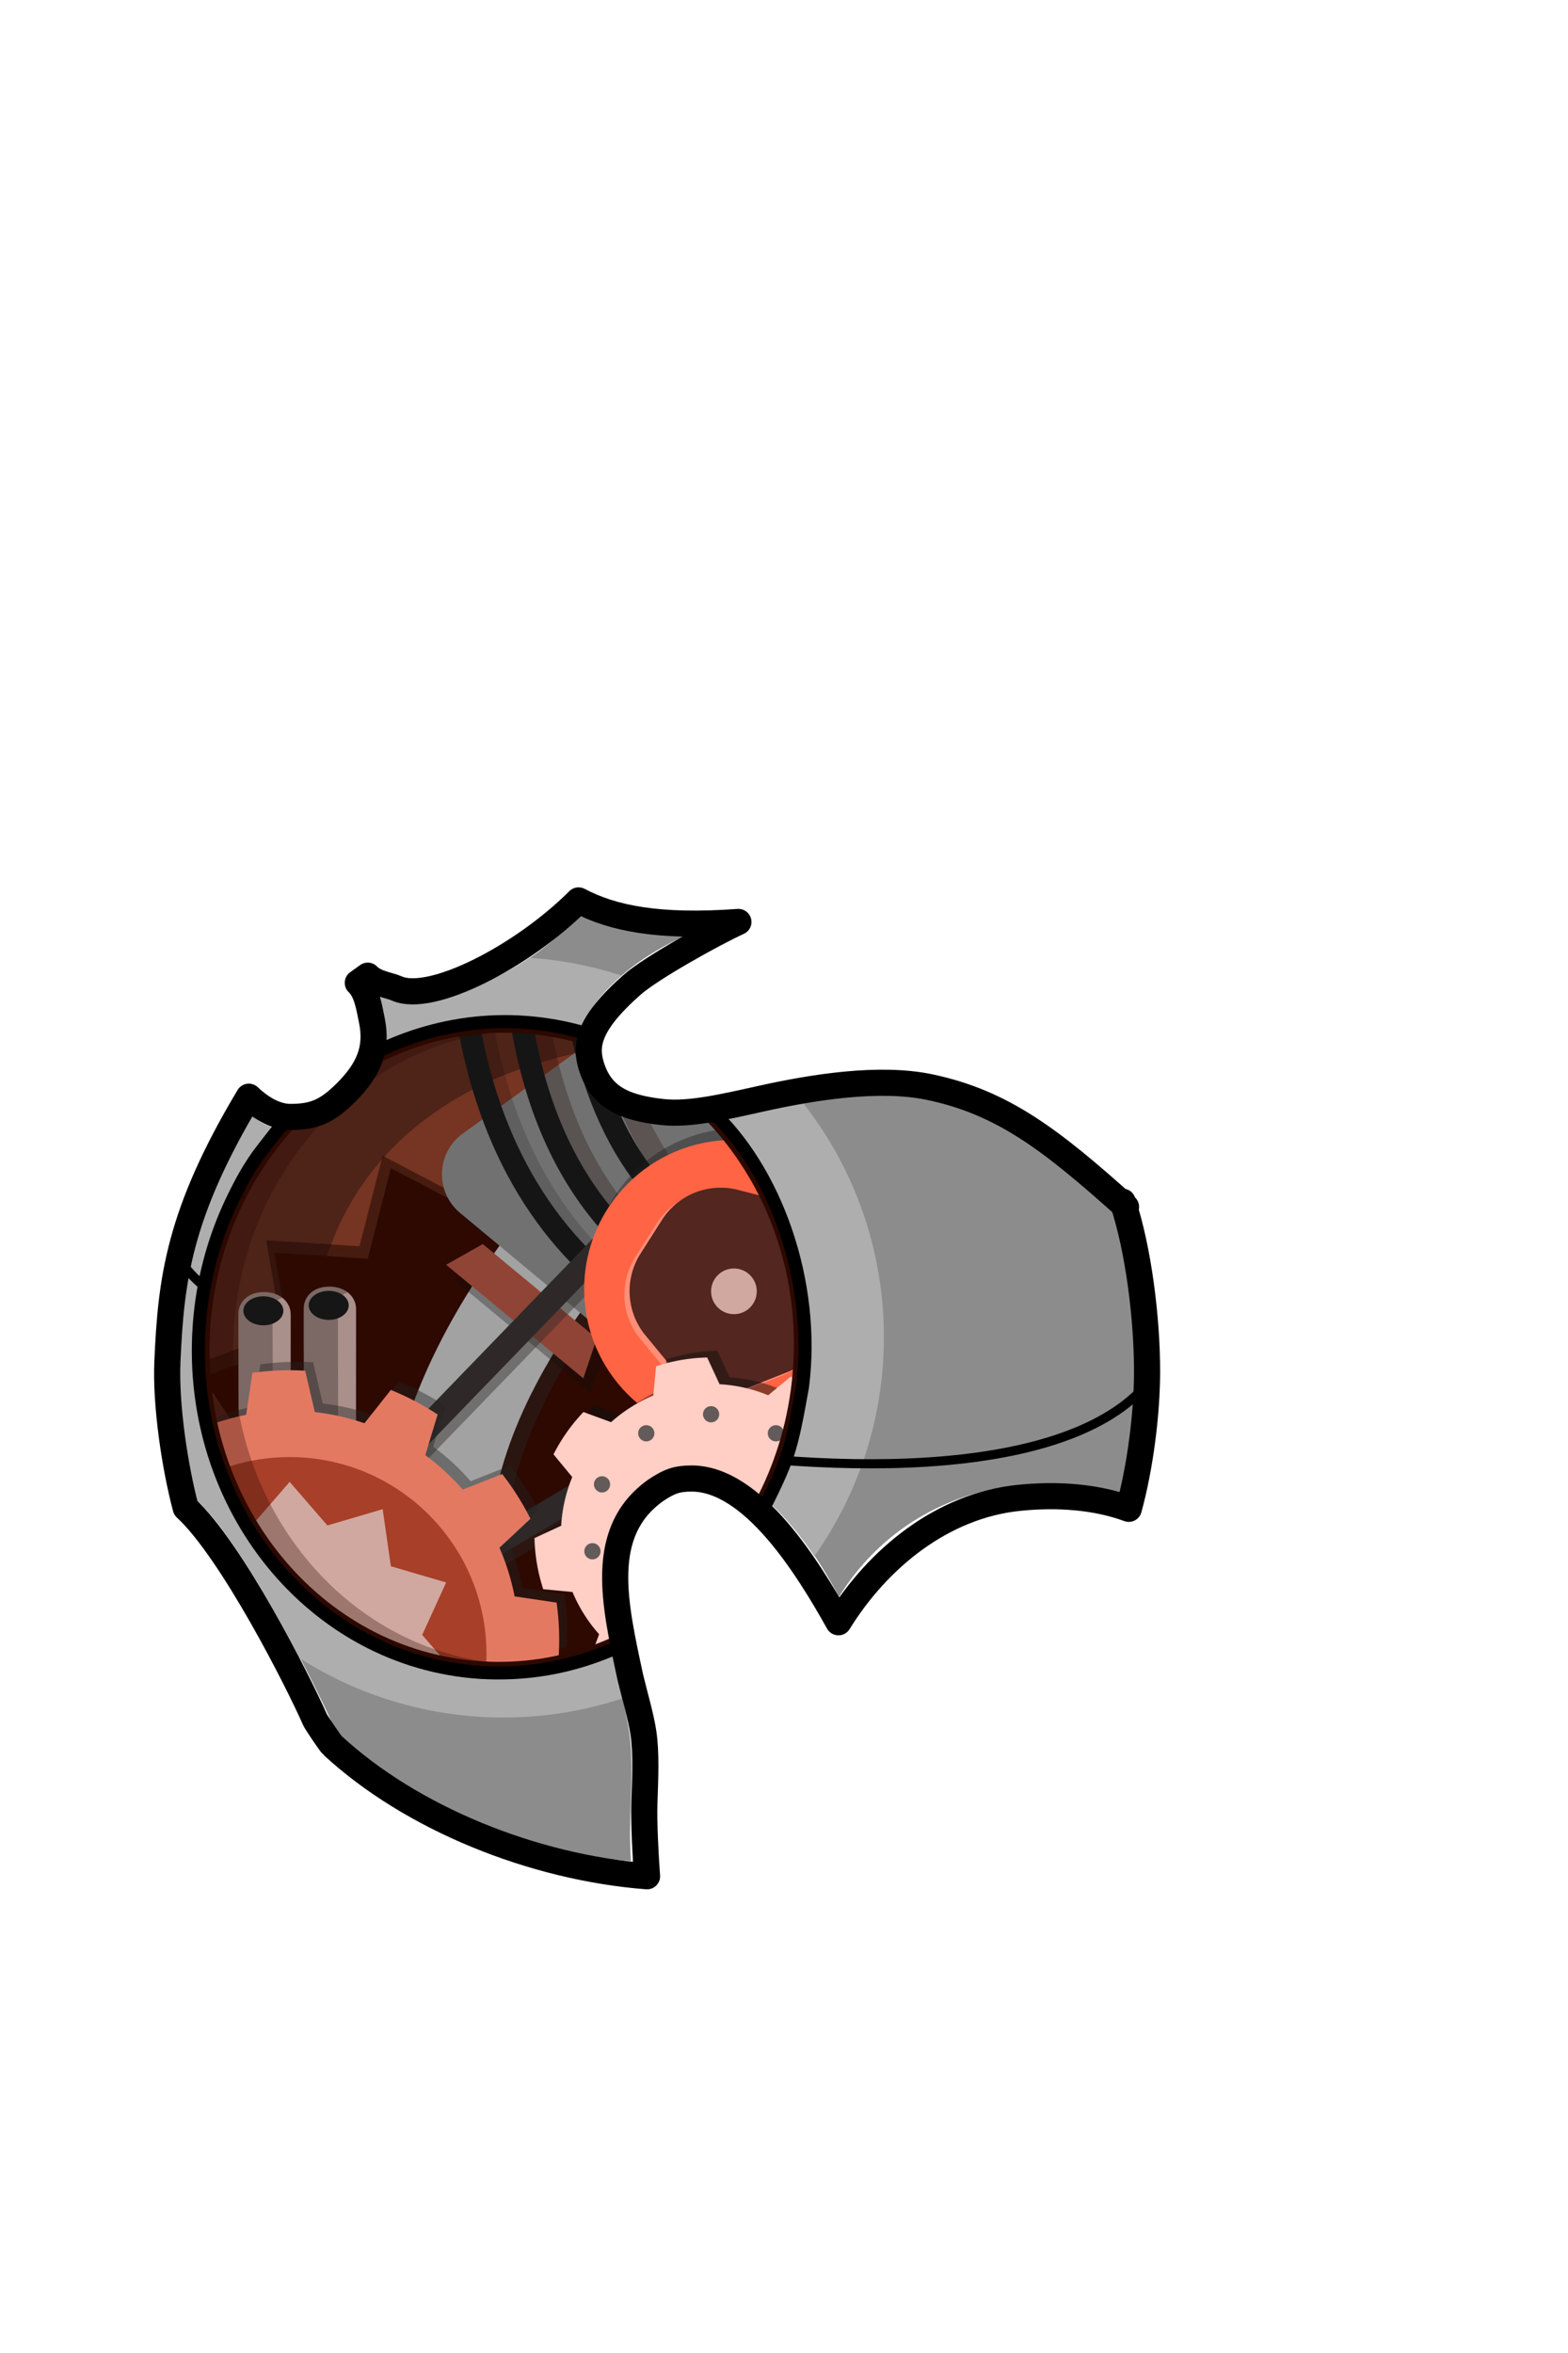 <svg xmlns="http://www.w3.org/2000/svg" xml:space="preserve" width="60" height="90"><defs><clipPath id="c"><path d="M6.991 34.723H33.77v26.939H6.991z"/></clipPath><clipPath id="d"><path d="M11.842 47.409s-.022-4.957-.016-5.706c.003-.43.346-.833.986-.828.641.006 1.016.412 1.015.854-.004 1.107 0 5.683 0 5.683z"/></clipPath><clipPath id="e"><path d="M9.341 47.618s-.021-4.957-.015-5.707c.003-.429.345-.832.986-.827.641.005 1.016.411 1.014.853-.003 1.108 0 5.684 0 5.684z"/></clipPath><clipPath id="b" clipPathUnits="userSpaceOnUse"><path d="M22.87 31.262c-.34.994.156 1.773.778 2.233.35.192 1.196 1.032 3.702.591 2.527 2.3 4.072 6.612 3.56 10.615-.445 2.501-.542 2.777-1.58 4.846-1.496-1.467-3.083-1.697-4.216-.686-1.773 1.405-1.443 3.597-1.069 5.71-2.04.954-3.86 1.151-5.47 1.057-6.393-.423-11.208-6.333-10.753-13.2.057-.859.193-1.691.401-2.49.208-.8.487-1.565.83-2.29.342-.724.722-1.426 1.207-2.041.483-.615.482-.64.992-1.204.653.014 2.4-.421 3.012-2.33 2.526-1.347 5.56-1.78 8.606-.811z" style="clip-rule:evenodd;display:inline;opacity:.7;fill-rule:evenodd;stroke:#e31f1f;stroke-linecap:round;stroke-linejoin:round;stroke-miterlimit:1.414;stroke-opacity:1"/></clipPath><clipPath id="a" clipPathUnits="userSpaceOnUse"><path d="M22.87 31.262c-.34.994.156 1.773.778 2.233.35.192 1.196 1.032 3.702.591 2.527 2.3 4.072 6.612 3.56 10.615-.445 2.501-.542 2.777-1.58 4.846-1.496-1.467-3.083-1.697-4.216-.686-1.773 1.405-1.443 3.597-1.069 5.71-2.04.954-3.86 1.151-5.47 1.057-6.393-.423-11.208-6.333-10.753-13.2.057-.859.193-1.691.401-2.49.208-.8.487-1.565.83-2.29.342-.724.722-1.426 1.207-2.041.483-.615.482-.64.992-1.204.653.014 2.4-.421 3.012-2.33 2.526-1.347 5.56-1.78 8.606-.811z" style="clip-rule:evenodd;display:inline;opacity:.7;fill-rule:evenodd;stroke:#e31f1f;stroke-linecap:round;stroke-linejoin:round;stroke-miterlimit:1.414;stroke-opacity:1"/></clipPath></defs><g style="display:inline"><g fill="none" fill-rule="evenodd" style="clip-rule:evenodd;fill-rule:evenodd;stroke-linecap:round;stroke-linejoin:round;stroke-miterlimit:1.414"><path d="M43.166 38.327c-2.85-2.553-4.814-4.122-7.639-4.706-1.899-.392-4.165.11-6.165.553-1.515.337-2.824.628-3.842.52-1.564-.165-2.804-.987-3.157-2.097-.249-.781-.18-2.033 1.56-3.564.723-.637 1.59-1.169 2.54-1.601-1.37.002-2.724-.262-4.025-.952-1.68 2.332-5.944 4.022-7.256 3.44a3.038 3.038 0 0 1-.918-.662c-.028.022-.054.046-.083.068.347.324.599.778.708 1.309.221 1.075-.156 2.226-1.008 3.078-.742.742-1.677 1.167-2.564 1.167-.62 0-1.15-.216-1.547-.593A18.677 18.677 0 0 0 6.996 44.1c0 1.676.224 3.298.635 4.844 1.762 1.452 4.663 7.217 5.296 8.663.035.08.074.18.114.295a18.755 18.755 0 0 0 11.305 4.944c-.055-.72-.03-1.486-.005-2.243.03-.927.062-1.886-.059-2.674-.1-.648-.266-1.344-.442-2.08-.658-2.746-1.403-5.858 1.224-7.608a2.892 2.892 0 0 1 1.626-.506c2.36 0 4.506 2.845 5.613 5.008 1.507-2.44 3.985-3.986 6.93-4.284 1.493-.152 2.981.042 4.208.496.433-1.573.655-3.204.655-4.855a18.25 18.25 0 0 0-.93-5.772" style="clip-rule:evenodd;display:inline;fill:#8c8c8c;fill-rule:evenodd;stroke-linecap:round;stroke-linejoin:round;stroke-miterlimit:1.414" transform="translate(-.202 8.338)"/><path d="M30.93 33.846c-.538.105-1.068.222-1.581.336-1.515.336-2.824.627-3.842.52-1.564-.165-2.804-.988-3.157-2.097-.25-.781-.18-2.033 1.56-3.564.024-.022.053-.042.078-.064-1.12-.365-2.3-.598-3.521-.68-1.93 1.303-4.363 2.045-5.298 1.63a3.039 3.039 0 0 1-.917-.66 3.659 3.659 0 0 1-.083.068c.346.324.598.777.707 1.308.22 1.075-.363 2.385-1.043 3.132a3.458 3.458 0 0 1-2.53 1.113c-.62 0-1.15-.216-1.547-.593a18.683 18.683 0 0 0-2.774 9.812c0 1.674.22 3.297.633 4.841 1.181.97 2.876 3.885 4.056 6.138a14.476 14.476 0 0 0 7.797 2.269 14.53 14.53 0 0 0 4.54-.726c-.058-.253-.118-.51-.182-.773-.657-2.746-1.402-5.858 1.224-7.608a2.892 2.892 0 0 1 1.627-.506c1.815 0 3.5 1.682 4.687 3.443a14.472 14.472 0 0 0 2.66-8.379c0-3.382-1.157-6.49-3.094-8.96" style="display:inline;fill:#aeaeae" transform="translate(-.202 8.338)"/><g style="display:inline"><path d="M6.947 39.607c2.68 5.38 31.594 12.19 37.307 4.797" style="fill:none;stroke:#000;stroke-width:.35px;stroke-opacity:1" transform="translate(-.202 8.338)"/></g><path d="M20.223 30.76c6.393.424 11.208 6.334 10.753 13.201-.455 6.867-6.007 12.09-12.4 11.667-6.394-.423-11.209-6.333-10.754-13.2.455-6.867 6.007-12.09 12.4-11.667Z" clip-path="url(#a)" style="display:inline;fill:#763422" transform="translate(-.202 8.338)"/><g clip-path="url(#b)" style="display:inline" transform="translate(-.202 8.338)"><g style="display:inline"><path d="M20.223 30.76c6.393.424 11.208 6.334 10.753 13.201-.455 6.867-6.007 12.09-12.4 11.667-6.394-.423-11.209-6.333-10.754-13.2.455-6.867 6.007-12.09 12.4-11.667Z" style="fill:#763422"/><path d="M30.207 31.665C11.07 29.6 7.049 45.589 18.722 56.051 6.83 56.346-2.003 47.099 2.59 33.08c3.441-10.503 18.185-9.71 27.617-1.416Z" style="fill:#4e2318"/><g clip-path="url(#c)"><g><animateTransform attributeName="transform" attributeType="XML" begin="4s" dur="20s" from="0,20.222,47.81" repeatCount="indefinite" to="360,20.222,47.81" type="rotate"/><path d="m20.222 34.723 2.217 2.804 3.165-1.66.884 3.463 3.567-.23-.601 3.524 3.352 1.241-1.982 2.975 2.557 2.497-3.02 1.911 1.32 3.322-3.537.517L28 58.658l-3.44-.966-1.586 3.204-2.75-2.282-2.752 2.282-1.584-3.204-3.442.966-.144-3.571-3.537-.517 1.32-3.322-3.02-1.91L9.62 46.84l-1.98-2.975 3.352-1.24-.601-3.524 3.567.23.884-3.464 3.165 1.66z" style="fill:#1b0601;fill-opacity:.518"/></g><g><animateTransform attributeName="transform" attributeType="XML" begin="4s" dur="20s" from="0,20.539,48.286" repeatCount="indefinite" to="360,20.539,48.286" type="rotate"/><path d="m20.54 35.2 2.216 2.804 3.165-1.66.884 3.463 3.567-.23-.601 3.524 3.352 1.241-1.982 2.974 2.557 2.498-3.02 1.91 1.32 3.322-3.537.517-.145 3.572-3.441-.966-1.585 3.204-2.75-2.283-2.752 2.283-1.584-3.204-3.442.966-.144-3.572-3.537-.517 1.32-3.321-3.02-1.911 2.557-2.498-1.982-2.974 3.352-1.241-.601-3.524 3.567.23.884-3.464 3.165 1.661z" style="fill:#2d0902"/></g></g><g><animateTransform attributeName="transform" attributeType="XML" begin="5.25s" dur=".5s" repeatCount="indefinite" type="translate" values="0,0;0,-.05;0,-.1;0,-.5;0,-.1;0,-.05;0,0;0,0;0,0;0,0"/><path d="M11.842 47.409s-.022-4.957-.016-5.706c.003-.43.346-.833.986-.828.641.006 1.016.412 1.015.854-.004 1.107 0 5.683 0 5.683z" style="fill:#aa908a"/><g clip-path="url(#d)"><path d="m13.385 40.044-1.255.582.012 5.795" style="fill:none;stroke:#040100;stroke-width:2px;stroke-opacity:.275"/></g><ellipse cx="12.781" cy="41.591" rx=".765" ry=".555" style="fill:#161616"/></g><g><animateTransform attributeName="transform" attributeType="XML" begin="5s" dur=".5s" repeatCount="indefinite" type="translate" values="0,0;0,-.05;0,-.1;0,-.5;0,-.1;0,-.05;0,0;0,0;0,0;0,0"/><path d="M9.341 47.618s-.021-4.957-.015-5.707c.003-.429.345-.832.986-.827.641.005 1.016.411 1.014.853-.003 1.108 0 5.684 0 5.684z" style="fill:#aa908a"/><g clip-path="url(#e)"><path d="m10.884 40.253-1.255.581.013 5.796" style="fill:none;stroke:#040100;stroke-width:2px;stroke-opacity:.275"/></g><ellipse cx="10.28" cy="41.799" rx=".765" ry=".555" style="fill:#161616"/></g><g><animateTransform attributeName="transform" attributeType="XML" begin="0s" dur=".25s" repeatCount="indefinite" type="translate" values="0,0;.1,-.1;0,0"/><path d="M23.535 38.12c-6.904 8.016-7.897 15.182-2.98 21.499" style="fill:none;stroke:#2a2a2a;stroke-width:4px;stroke-opacity:.369"/><path d="M22.977 37.899c-6.903 8.015-7.896 15.181-2.979 21.498" style="fill:none;stroke:#a2a2a2;stroke-width:4px"/><path d="m22.8 44.94-5.248-4.343 1.403-.793 4.362 3.61z" style="fill:#0f0f0f;fill-opacity:.318"/><path d="m22.522 44.382-5.248-4.344 1.402-.792 4.362 3.61z" style="fill:#904435"/><path d="M25.9 41.66a1.922 1.922 0 0 1-2.967.659l-5.127-4.264a1.922 1.922 0 0 1 .107-3.038l7.389-5.31 4.473 3.72L25.9 41.66z" style="fill:#717171"/><g clip-path="url(#d)"><path d="M13.527 34.517 27.9 46.841M13.527 32.517 27.9 44.841M15.527 32.155 29.9 44.478M16.547 31.163l14.371 12.323M17.91 30.426l14.372 12.323" style="fill:#534340;stroke:#a3a1a1;stroke-width:1px"/><path d="M19.259 29.788 33.63 42.11" style="fill:#353434;stroke:#a3a1a1;stroke-width:1px"/></g></g><path d="M18.503 29.924c1.526 10.938 9.135 14.637 19.129 15.495" style="fill:none;stroke:#000;stroke-width:.85px;stroke-opacity:.161"/><path d="M17.974 29.874c1.527 10.938 9.135 14.636 19.13 15.494" style="fill:none;stroke:#151515;stroke-width:.85px"/><path d="M20.47 26.736c.231 14.15 9.234 16.893 20.14 16.876" style="fill:none;stroke:#200c08;stroke-width:.85px;stroke-opacity:.29"/><path d="M19.814 26.736c.232 14.15 9.234 16.893 20.14 16.876" style="fill:none;stroke:#151515;stroke-width:.85px"/><path d="M22.858 25.636c.317 14.014 7.703 16.07 18.382 15.213" style="fill:none;stroke:#2a1410;stroke-width:.85px;stroke-opacity:.31"/><path d="M21.858 25.636c.317 14.014 7.703 16.07 18.382 15.213" style="fill:none;stroke:#151515;stroke-width:.85px"/><g><animateTransform attributeName="transform" attributeType="XML" begin=".5s" dur=".25s" repeatCount="indefinite" type="translate" values="0,0;0,.2;0,0"/><path d="M26.07 36.964 12.66 50.832l2.292 2.857 15.794-9.395" style="fill:none;stroke:#2e2928;stroke-width:.95px;stroke-opacity:.42"/><path d="m25.944 36.56-13.41 13.867 2.291 2.858L30.62 43.89" style="fill:none;stroke:#2e2928;stroke-width:.95px"/></g><g><animateTransform attributeName="transform" attributeType="XML" begin="1s" dur="10s" from="0,11.589,54.064" repeatCount="indefinite" to="360,11.589,54.064" type="rotate"/><path d="M12.183 43.767a10.317 10.317 0 0 0-2.02.082l-.239 1.608a8.768 8.768 0 0 0-1.859.58l-1.11-1.188a10.31 10.31 0 0 0-1.709 1.082l.597 1.511a8.767 8.767 0 0 0-1.32 1.432L2.968 48.4a10.315 10.315 0 0 0-.939 1.79l1.273 1.011a8.767 8.767 0 0 0-.427 1.9l-1.583.368a10.26 10.26 0 0 0 .081 2.02l1.608.24c.124.638.318 1.262.58 1.858l-1.187 1.11c.303.604.666 1.176 1.081 1.709l1.512-.597c.426.492.906.934 1.431 1.32l-.473 1.555c.565.37 1.165.686 1.791.94l1.01-1.274a8.764 8.764 0 0 0 1.9.428l.368 1.583c.675.039 1.352.011 2.02-.082l.24-1.608a8.769 8.769 0 0 0 1.858-.58l1.11 1.187a10.31 10.31 0 0 0 1.71-1.08l-.598-1.512a8.766 8.766 0 0 0 1.32-1.432l1.555.473c.371-.565.686-1.165.94-1.79l-1.273-1.011a8.763 8.763 0 0 0 .427-1.9l1.583-.368c.039-.675.012-1.351-.082-2.02l-1.608-.24a8.77 8.77 0 0 0-.58-1.858l1.188-1.11a10.31 10.31 0 0 0-1.081-1.71l-1.512.598a8.766 8.766 0 0 0-1.431-1.32l.472-1.555a10.314 10.314 0 0 0-1.79-.94l-1.011 1.274a8.763 8.763 0 0 0-1.9-.428Zm-.678 8.236a2.063 2.063 0 1 1 .167 4.123 2.063 2.063 0 0 1-.167-4.123Z" style="fill:#222;fill-opacity:.416"/></g><g><animateTransform attributeName="transform" attributeType="XML" begin="1s" dur="10s" from="0,11.286,54.387" repeatCount="indefinite" to="360,11.286,54.387" type="rotate"/><path d="M11.88 44.09a10.317 10.317 0 0 0-2.02.082l-.239 1.607a8.768 8.768 0 0 0-1.859.58l-1.11-1.187a10.31 10.31 0 0 0-1.709 1.081l.597 1.512a8.768 8.768 0 0 0-1.32 1.431l-1.555-.472a10.315 10.315 0 0 0-.939 1.79L3 51.524a8.767 8.767 0 0 0-.427 1.9l-1.583.369c-.04.674-.012 1.35.082 2.02l1.607.239a8.79 8.79 0 0 0 .58 1.859L2.07 59.02a10.37 10.37 0 0 0 1.081 1.709l1.512-.597c.426.491.906.934 1.431 1.32l-.473 1.555c.565.37 1.165.685 1.791.939l1.01-1.273a8.77 8.77 0 0 0 1.9.427l.369 1.583c.674.04 1.35.012 2.02-.082l.239-1.607a8.768 8.768 0 0 0 1.858-.58l1.11 1.187a10.31 10.31 0 0 0 1.71-1.081l-.598-1.512a8.766 8.766 0 0 0 1.32-1.431l1.555.472a10.31 10.31 0 0 0 .94-1.79l-1.273-1.01a8.763 8.763 0 0 0 .427-1.9l1.583-.369c.04-.674.012-1.35-.082-2.02l-1.607-.239a8.768 8.768 0 0 0-.58-1.858l1.187-1.11a10.31 10.31 0 0 0-1.081-1.71l-1.512.597a8.766 8.766 0 0 0-1.431-1.32l.472-1.555a10.321 10.321 0 0 0-1.79-.939l-1.01 1.274a8.763 8.763 0 0 0-1.9-.427zm-.678 8.236a2.063 2.063 0 1 1 .167 4.122 2.063 2.063 0 0 1-.167-4.122z" style="fill:#e47962"/><circle cx="11.286" cy="54.925" r="7.531" style="fill:#a73f29"/><path d="m11.286 48.342 1.444 1.667 2.115-.622.314 2.183 2.115.62-.916 2.006 1.444 1.666-1.855 1.192.314 2.182h-2.205l-.915 2.006-1.855-1.192-1.855 1.192-.916-2.006H6.311l.313-2.182-1.854-1.192 1.444-1.666-.916-2.005 2.115-.621.314-2.183 2.115.621Z" style="fill:#d0a89f"/></g><circle cx="28.501" cy="40.523" r="5.702" style="fill:#202020;fill-opacity:.416"/><circle cx="28.258" cy="40.966" r="5.702" style="fill:#ff6444"/><g><animateTransform attributeName="transform" attributeType="XML" begin="0s" dur="1s" from="0,27.889,41.14" repeatCount="indefinite" to="-360,27.889,41.14" type="rotate"/><path d="M25.33 38.457a2.666 2.666 0 0 1 2.916-1.15l1.481.381a2.666 2.666 0 0 1 1.995 2.417l.095 1.527a2.666 2.666 0 0 1-1.682 2.644l-1.423.561a2.666 2.666 0 0 1-3.035-.782l-.973-1.18a2.666 2.666 0 0 1-.194-3.128l.82-1.29z" style="fill:#ff8e77"/></g><g><animateTransform attributeName="transform" attributeType="XML" begin="0s" dur="1s" from="0,28.089,41.008" repeatCount="indefinite" to="-360,28.089,41.008" type="rotate"/><path d="M25.53 38.325a2.666 2.666 0 0 1 2.916-1.15l1.48.381a2.666 2.666 0 0 1 1.996 2.417l.094 1.527a2.666 2.666 0 0 1-1.682 2.644l-1.422.562a2.666 2.666 0 0 1-3.035-.783l-.974-1.18a2.666 2.666 0 0 1-.193-3.128l.82-1.29z" style="fill:#53261f"/><circle cx="28.286" cy="41.054" r=".874" style="fill:#d0a89f"/><g clip-path="url(#e)"><path d="m29.16 39.667-1.748 2.795" style="fill:none;stroke:#222;stroke-width:.45px"/></g></g><g><animateTransform attributeName="transform" attributeType="XML" begin="1s" dur="6.675s" from="0,27.8,50.084" repeatCount="indefinite" to="-360,27.8,50.084" type="rotate"/><path d="M27.65 43.326a6.759 6.759 0 0 0-1.955.335l-.107 1.12a5.747 5.747 0 0 0-1.615 1.018l-1.057-.387a6.762 6.762 0 0 0-1.146 1.619l.717.868a5.746 5.746 0 0 0-.423 1.861l-1.021.474c.014.665.127 1.323.334 1.955l1.12.107a5.779 5.779 0 0 0 1.018 1.615l-.387 1.057a6.76 6.76 0 0 0 1.619 1.146l.868-.717a5.744 5.744 0 0 0 1.862.423l.473 1.021a6.762 6.762 0 0 0 1.955-.334l.107-1.12a5.745 5.745 0 0 0 1.615-1.018l1.057.387c.46-.48.846-1.026 1.147-1.619l-.717-.868a5.743 5.743 0 0 0 .422-1.862l1.022-.473a6.759 6.759 0 0 0-.335-1.955l-1.12-.107a5.745 5.745 0 0 0-1.018-1.615l.387-1.058a6.758 6.758 0 0 0-1.619-1.145l-.868.716a5.746 5.746 0 0 0-1.861-.422zm-.078 5.425a1.352 1.352 0 1 1 .456 2.665 1.352 1.352 0 0 1-.456-2.665z" style="fill:#101010;fill-opacity:.482"/></g><g><animateTransform attributeName="transform" attributeType="XML" begin="1s" dur="6.675s" from="0,27.412,50.343" repeatCount="indefinite" to="-360,27.412,50.343" type="rotate"/><path d="M27.262 43.585a6.757 6.757 0 0 0-1.955.335l-.107 1.12a5.747 5.747 0 0 0-1.615 1.018l-1.057-.387a6.76 6.76 0 0 0-1.146 1.619l.717.868a5.748 5.748 0 0 0-.423 1.861l-1.021.474c.014.664.127 1.323.334 1.955l1.12.107a5.756 5.756 0 0 0 1.018 1.615l-.387 1.057c.48.46 1.026.846 1.619 1.146l.868-.717a5.748 5.748 0 0 0 1.862.423l.473 1.021a6.759 6.759 0 0 0 1.955-.334l.107-1.12a5.745 5.745 0 0 0 1.615-1.018l1.057.387c.46-.48.846-1.026 1.146-1.619l-.716-.868a5.746 5.746 0 0 0 .422-1.862l1.022-.473a6.759 6.759 0 0 0-.335-1.955l-1.12-.107a5.747 5.747 0 0 0-1.018-1.615l.387-1.057a6.757 6.757 0 0 0-1.619-1.146l-.868.716a5.745 5.745 0 0 0-1.861-.422zm-.078 5.425a1.352 1.352 0 1 1 .456 2.665 1.352 1.352 0 0 1-.456-2.665z" style="fill:#ffcec4"/><circle cx="27.412" cy="45.756" r=".311" style="fill:#635a5a"/><circle cx="24.932" cy="46.484" r=".311" style="fill:#635a5a"/><circle cx="23.239" cy="48.437" r=".311" style="fill:#635a5a"/><circle cx="22.872" cy="50.996" r=".311" style="fill:#635a5a"/><circle cx="23.945" cy="53.347" r=".311" style="fill:#635a5a"/><circle cx="26.12" cy="54.744" r=".311" style="fill:#635a5a"/><circle cx="28.704" cy="54.744" r=".311" style="fill:#635a5a"/><circle cx="30.879" cy="53.347" r=".311" style="fill:#635a5a"/><circle cx="31.953" cy="50.996" r=".311" style="fill:#635a5a"/><circle cx="31.585" cy="48.437" r=".311" style="fill:#635a5a"/><circle cx="29.892" cy="46.484" r=".311" style="fill:#635a5a"/></g><path d="M20.223 30.76c6.393.424 11.208 6.334 10.753 13.201-.455 6.867-6.007 12.09-12.4 11.667-6.394-.423-11.209-6.333-10.754-13.2.455-6.867 6.007-12.09 12.4-11.667Z" style="fill:none;stroke:#2b0900;stroke-width:.85px"/><path d="M21.234 30.582c6.486.43 11.37 6.424 10.909 13.39-.462 6.966-6.093 12.265-12.58 11.835-6.485-.43-11.369-6.425-10.907-13.39.46-6.966 6.093-12.265 12.578-11.835Z" style="fill:none;stroke:#2b0900;stroke-width:1px;stroke-opacity:.306"/></g></g><path d="M22.87 31.262c-.34.994.156 1.773.778 2.233.35.192 1.196 1.032 3.702.591 2.527 2.3 4.072 6.612 3.56 10.615-.445 2.501-.542 2.777-1.58 4.846-1.496-1.467-3.083-1.697-4.216-.686-1.773 1.405-1.443 3.597-1.069 5.71-2.04.954-3.86 1.151-5.47 1.057-6.393-.423-11.208-6.333-10.753-13.2.057-.859.193-1.691.401-2.49.208-.8.487-1.565.83-2.29.342-.724.722-1.426 1.207-2.041.483-.615.482-.64.992-1.204.653.014 2.4-.421 3.012-2.33 2.526-1.347 5.56-1.78 8.606-.811z" style="clip-rule:evenodd;display:inline;opacity:1;fill-rule:evenodd;stroke:#000;stroke-linecap:round;stroke-linejoin:round;stroke-miterlimit:1.414;stroke-opacity:1;stroke-width:.5;stroke-dasharray:none" transform="translate(-.202 8.338)"/><path fill="#005683" d="M43.279 24.832c-2.85-2.554-4.714-4.005-7.539-4.589-1.899-.392-4.392-.003-6.392.44-1.515.337-2.778.628-3.796.52-1.564-.165-2.373-.625-2.727-1.734-.248-.781-.184-1.607 1.556-3.138.723-.637 3.114-1.967 4.064-2.4-3.04.22-4.816-.134-6.116-.824-2.152 2.15-5.644 3.95-6.956 3.367-.292-.13-.81-.178-1.111-.488-.029.022-.35.25-.38.273.347.324.431.921.54 1.452.221 1.075-.133 1.886-.985 2.737-.742.742-1.246.941-2.134.941-.62 0-1.195-.397-1.592-.774-2.69 4.49-2.977 7.008-3.115 10.124-.074 1.674.289 4.058.7 5.604 1.762 1.618 4.316 6.658 4.949 8.104.034.08.594.922.671.982 3.02 2.79 7.682 4.667 12.033 5.003-.054-.72-.127-2.047-.101-2.804.03-.927.08-1.905-.04-2.692-.1-.649-.322-1.381-.499-2.118-.605-2.822-1.253-5.566.975-7.149.503-.335.794-.45 1.37-.45 2.36 0 4.469 3.44 5.62 5.498 1.508-2.44 3.97-4.462 6.916-4.76 1.492-.152 2.966-.033 4.193.421.433-1.573.7-3.62.7-5.27 0-1.976-.316-4.621-.934-6.477" style="display:inline;font-variation-settings:normal;opacity:1;vector-effect:none;fill:none;fill-opacity:1;stroke-width:1;stroke-linecap:butt;stroke-linejoin:miter;stroke-miterlimit:4;stroke-dasharray:none;stroke-dashoffset:0;stroke-opacity:1;-inkscape-stroke:none;stop-color:#000;stop-opacity:1;stroke:#000" transform="translate(-.19 21.333)"/></g></g></svg>